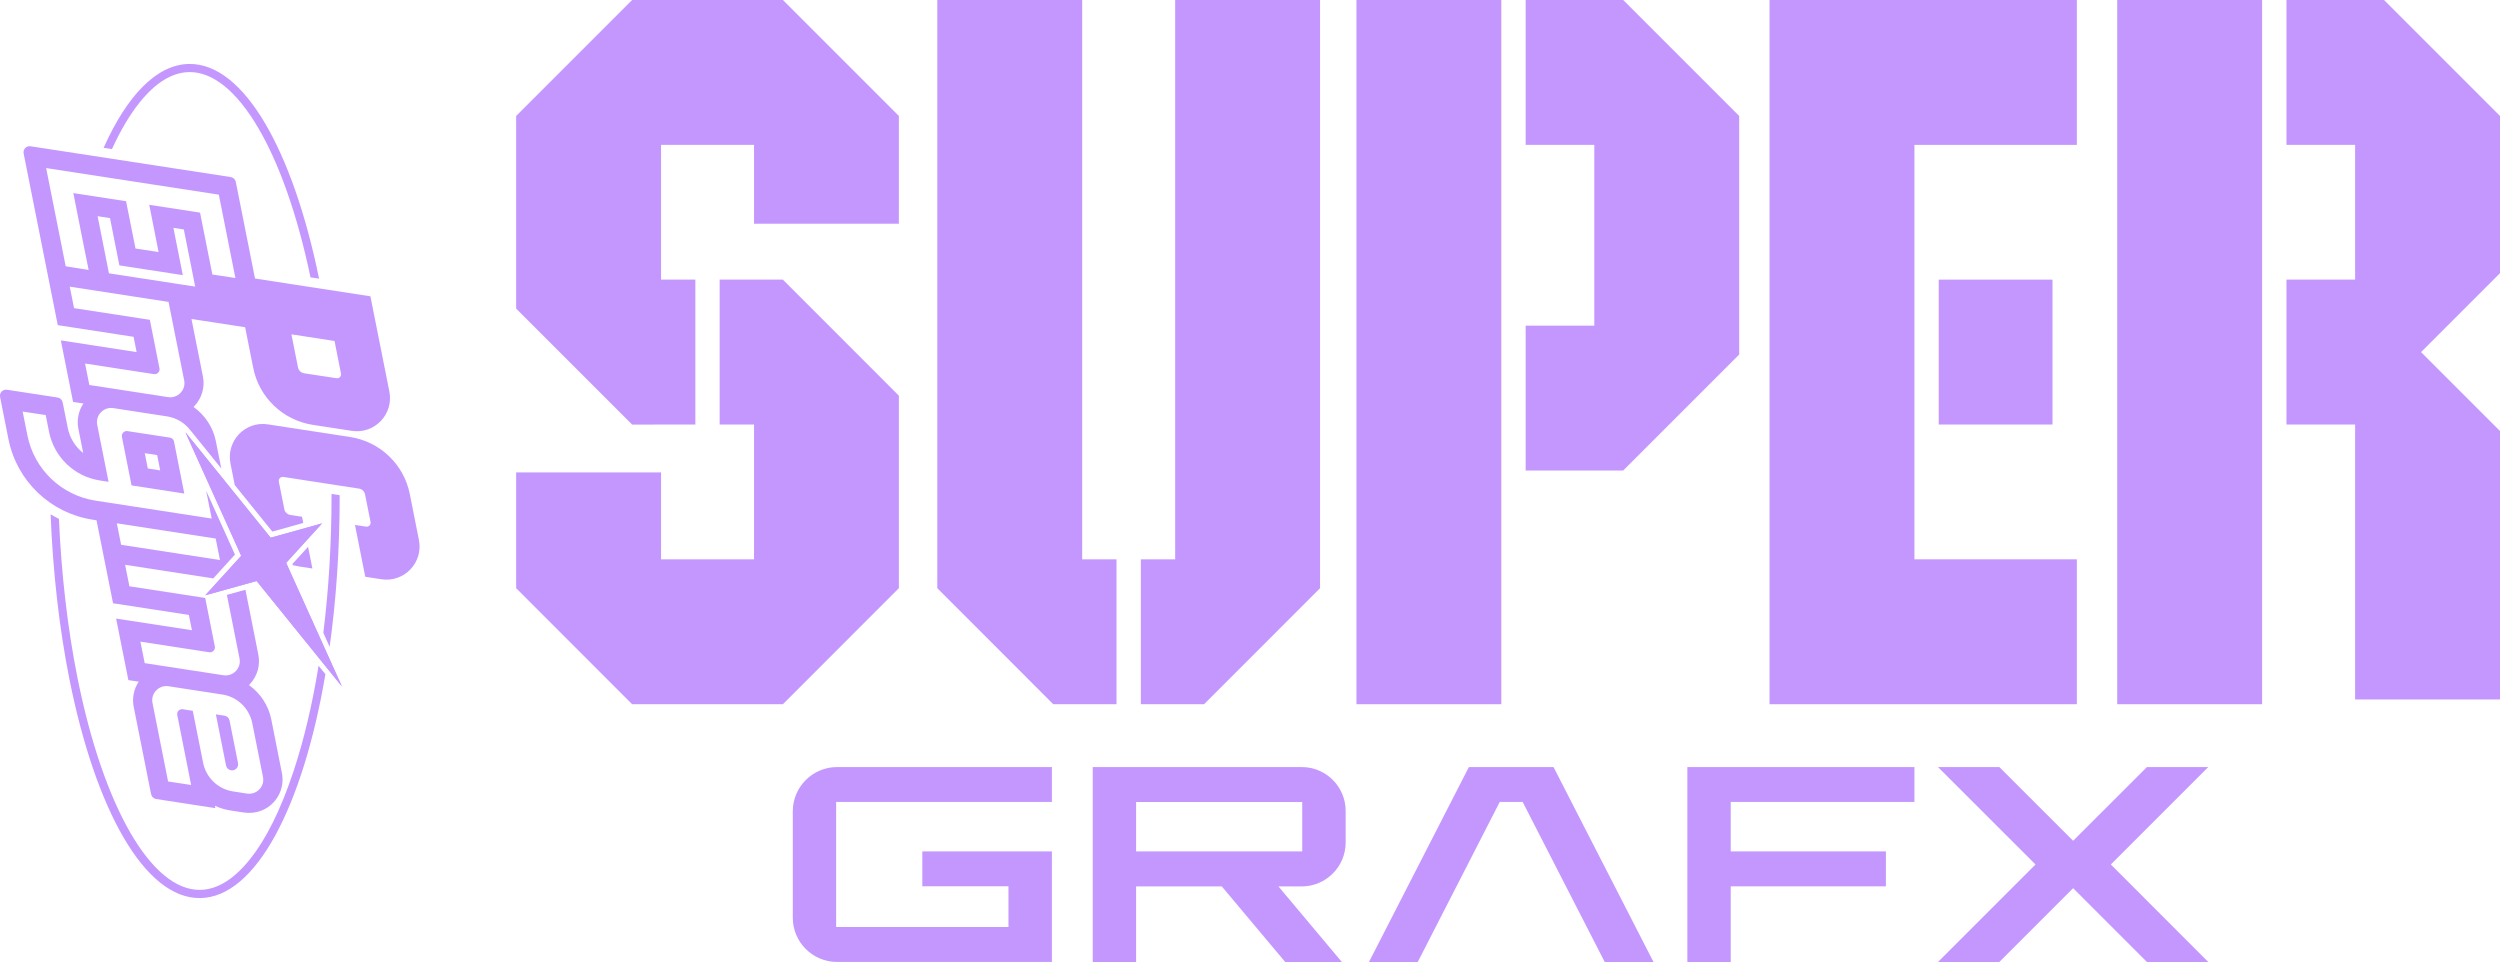<?xml version="1.0" encoding="utf-8"?>
<!-- Generator: Adobe Illustrator 26.0.3, SVG Export Plug-In . SVG Version: 6.00 Build 0)  -->
<svg version="1.1" id="Layer_1" xmlns="http://www.w3.org/2000/svg" xmlns:xlink="http://www.w3.org/1999/xlink" x="0px" y="0px"
	 viewBox="0 0 3839 1477.2" style="enable-background:new 0 0 3839 1477.2;" xml:space="preserve">
<style type="text/css">
	.st0{fill:#C497FF;}
	.st1{fill:#65B7FF;}
	.st2{fill:#FFFFFF;}
	.st3{fill:#636363;}
</style>
<g>
	<g>
		<g>
			<polygon class="st0" points="525.1,1054.2 439.4,864.3 494.6,803.7 415.6,825.7 284.7,663.7 370.4,853.5 315.2,914.1 
				394.1,892.2 			"/>
			<g>
				<polygon class="st0" points="525.1,1054.2 439.4,864.3 494.6,803.7 415.6,825.7 284.7,663.7 370.4,853.5 315.2,914.1 
					394.1,892.2 				"/>
			</g>
			<g>
				<path class="st0" d="M448.9,866.2l0.8,1.7c3.2,0.8,6.4,1.4,9.7,2l20.3,3.1l-6.6-33.3L448.9,866.2z"/>
				<path class="st0" d="M353.9,711.8l6.6,33.1l57.7,71.4l47.5-13.2l-1.9-9.6l-17.8-2.7c-4.7-0.7-8.5-4.3-9.4-9l-8.4-42.2
					c-0.8-4.2,2.7-7.9,6.9-7.2l116.1,17.9c4.7,0.7,8.5,4.3,9.4,9l8.4,42.2c0.8,4.2-2.7,7.9-6.9,7.2l-17-2.6l15.8,79.6l24.7,3.8
					c35,5.4,64.6-25.6,57.7-60.3l-14-70.5c-9-45.5-45.6-80.5-91.5-87.6l-126.2-19.4C376.6,646.1,347,677.1,353.9,711.8z"/>
			</g>
			<path class="st0" d="M214.3,157.5c24.5-30.7,50.2-46.4,76.3-46.8c73.3-1,145.9,122.3,186.2,315.2l13.2,2
				C449.5,230.3,374.5,97,290.4,98.2c-49.9,0.7-95.3,48.5-131.3,128.8l12.8,2C185,200.4,199.1,176.4,214.3,157.5z"/>
			<path class="st0" d="M521.6,760.4l-12.5-1.9c0.1,74.1-4.2,145.9-12.6,213.2l9.7,21.6C516.2,921.4,521.7,842.9,521.6,760.4z"/>
			<path class="st0" d="M499.7,1035.3l-10.5-13c-9.6,59.5-22.6,114.5-38.8,163.1c-19.2,57.7-41.6,102.9-66.8,134.3
				c-24.5,30.7-50.2,46.4-76.3,46.8c-74.8,1-148.8-127.4-188.6-327c-14.9-74.8-24.5-157.8-28.2-242.7c-4.4-2.2-8.7-4.5-12.8-7
				c3.6,90.7,13.6,176.1,28.7,252.2c40.1,201.6,115.9,338.2,201.1,337.1C392.9,1377.9,465.1,1238.7,499.7,1035.3z"/>
			<g>
				<path class="st0" d="M365.5,1171.8l-13-65.4c-0.8-3.9-3.9-6.8-7.8-7.4l-13.2-2l15.6,78.5c0.8,3.9,3.9,6.8,7.8,7.4l0,0
					C361.3,1183.9,366.8,1178.2,365.5,1171.8z"/>
				<path class="st0" d="M261,672l-65.3-10c-5.1-0.8-9.5,3.8-8.5,8.9l14.8,74.5l81,12.5L267.2,678C266.6,674.9,264.1,672.5,261,672z
					 M241.3,698.8l4.7,23.5l-19-2.9l-4.7-23.5L241.3,698.8z"/>
				<path class="st0" d="M410.8,1239.9c17.7-11.7,26.1-32.7,22.1-52.8l-16.3-82.3c-4.3-21.7-16.9-40.4-34.3-52.8
					c0.4-0.4,0.8-0.8,1.2-1.2c11.5-12.1,16.5-29.1,13.2-45.5l-19.8-99.7l-28.5,7.9l19.4,97.6c3,14.8-9.7,28.1-24.7,25.8l-120.9-18.6
					l-6.6-33l105.8,16.3c5.1,0.8,9.5-3.8,8.5-8.9l-14.8-74.5l-116.4-17.9l-6.6-33l135.4,20.9l33.3-36.6l-44.3-98.2l2,9.9l6.6,33l0,0
					l-178.4-27.5c-52.5-8.1-94.2-48.1-104.6-100.1L34.8,632l35.4,5.4l5.1,25.7c7.7,38.8,38.9,68.7,78,74.7l13.4,2.1l-17.4-87.4
					c-3-14.8,9.7-28.1,24.7-25.8l82.5,12.7c14.7,2.3,27.5,10.2,36,21.6l0.1,0l47.2,58.4l-8.3-41.7c-4.3-21.7-16.9-40.4-34.3-52.8
					c0.4-0.4,0.8-0.8,1.2-1.2c11.5-12.1,16.5-29.1,13.2-45.5l-17.6-88.4l16,2.5l66.4,10.2l12.4,62.3c9,45.5,45.6,80.5,91.5,87.6
					l59.9,9.2c35,5.4,64.6-25.6,57.7-60.3L568.8,455l-177.2-27.3l-29.5-148.4c-0.8-3.9-3.9-6.8-7.8-7.4L46.9,224.6
					c-6.4-1-11.9,4.7-10.6,11.1l39.6,199.2l0,0l12.8,64.4l116.4,17.9l4.7,23.5L93.4,522.7l18.8,94.5l15.9,2.4
					c-7.5,11.2-10.4,25.1-7.8,38.6l7.5,37.5c-12-9.4-20.6-22.9-23.7-38.4l-7.9-39.5c-0.8-3.9-3.9-6.8-7.8-7.4l-77.7-11.9
					c-6.4-1-11.9,4.7-10.6,11.1l12.9,64.9c12.8,64.2,64.3,113.5,129,123.5l6.2,1l12.7,63.7l0,0l12.7,63.7l116.4,17.9l4.7,23.5
					l-116.4-17.9l18.8,94.5l15.9,2.4c-7.5,11.2-10.4,25.1-7.7,38.6l26.7,134.2c0.8,3.9,3.9,6.8,7.8,7.4l90.9,14l-0.7-3.7
					c7.3,3.5,15.2,5.9,23.5,7.2l20.3,3.1C386.7,1249.6,400,1247.1,410.8,1239.9z M513.7,523.6l9.9,50c0.8,4.2-2.7,7.9-6.9,7.2
					l-49.7-7.6c-4.7-0.7-8.5-4.3-9.4-9l-10.1-50.8L513.7,523.6z M100.9,408.9L98,394.6l-3.3-16.8L76,284l-5.1-25.9L336,298.9
					l2.2,10.9l16,80.6l7.3,36.5l-35.4-5.4L324,411l-16.8-84.5l-78-12L237,354l1.4,7.1l5.1,25.9l-35.4-5.4l-2.8-13.9l-3.8-19.1
					l-7.9-39.6l-81-12.5l17.2,86.8l1,4.8l5.3,26.4L100.9,408.9z M149.9,332l19,2.9l14.4,72.6l97.4,15l-14.4-72.6l16,2.5l12,60.3
					l5.4,27.4l-25.4-3.9l-107-16.5L149.9,332z M137.2,591.2l-6.6-33l105.8,16.3c5.1,0.8,9.5-3.8,8.5-8.9l-14.8-74.5l-116.4-17.9
					l-6.6-33l151.7,23.4l24,120.4c3,14.8-9.7,28.1-24.7,25.8L137.2,591.2z M186,836.6l-6.6-33L331.2,827l6.6,33L186,836.6z
					 M379.2,1218.6l-21.3-3.3c-23.1-3.5-41.4-21.2-46-44l-15.9-79.8l-15.3-2.4c-5.1-0.8-9.5,3.8-8.5,8.9l14.8,74.5l2.9,14.7
					l3.6,18.2l-35.4-5.4l-1.2-6.2l-22.7-114.2c-3-14.8,9.7-28.1,24.7-25.8l82.5,12.7c23.1,3.5,41.4,21.2,46,44l16.4,82.2
					C406.9,1207.7,394.2,1220.9,379.2,1218.6z"/>
			</g>
		</g>
	</g>
	<g>
		<g>
			<g>
				<g>
					<polygon class="st0" points="1202.2,0 970.7,0 792.6,178.1 792.6,473.9 970.7,652 1067.8,651.9 1067.8,429.4 1015.1,429.4 
						1015.1,222.5 1157.9,222.5 1157.9,343.6 1380.3,343.6 1380.3,178.1 					"/>
					<polygon class="st0" points="1105.1,429.4 1105.1,651.9 1157.9,651.9 1157.9,858.9 1015.1,858.9 1015.1,725.4 792.6,725.4 
						792.6,903.2 970.7,1081.4 1202.2,1081.4 1380.3,903.2 1380.3,607.6 1202.2,429.4 					"/>
				</g>
				<g>
					<polygon class="st0" points="1714.5,858.9 1661.8,858.9 1661.8,0 1439.3,0 1439.3,903.2 1617.4,1081.4 1714.5,1081.4 					"/>
					<polygon class="st0" points="1804.6,0 1804.6,858.9 1751.9,858.9 1751.9,1081.4 1849,1081.4 2027.1,903.2 2027.1,0 					"/>
				</g>
				<g>
					<polygon class="st0" points="3473.7,429.4 3473.7,222.5 3473.7,0 3473.7,0 3251.2,0 3251.2,1081.4 3473.7,1081.4 
						3473.7,1039.1 3473.7,651.9 					"/>
					<polygon class="st0" points="3660.9,0 3619.1,0 3588.6,0 3511.1,0 3511.1,222.5 3616.5,222.5 3616.5,319.6 3616.5,398.1 
						3616.5,429.4 3511.1,429.4 3511.1,651.9 3616.5,651.9 3616.5,687.2 3616.5,763.2 3616.5,1074.1 3839,1074.1 3839,760.8 
						3839,687.2 3839,661.9 3717.8,540.7 3839,419.5 3839,398.1 3839,320.6 3839,226.6 3839,196.5 3839,178.1 					"/>
				</g>
				<g>
					<rect x="2977.1" y="429.4" class="st0" width="174.7" height="222.5"/>
					<polygon class="st0" points="3189.2,0 2939.8,0 2939.8,0 2717.3,0 2717.3,1081.4 2892.8,1081.4 2892.8,1081.4 3189.2,1081.4 
						3189.2,858.9 2939.8,858.9 2939.8,774.6 2939.8,651.9 2939.8,429.4 2939.8,387.6 2939.8,222.5 3189.2,222.5 					"/>
				</g>
				<g>
					<polygon class="st0" points="2492.6,0 2342.8,0 2342.8,222.5 2448.2,222.5 2448.2,500.1 2342.8,500.1 2342.8,722.5 
						2492.6,722.5 2670.7,544.4 2670.7,178.1 					"/>
					<polygon class="st0" points="2305.4,722.5 2305.4,500.1 2305.4,222.5 2305.4,0 2083,0 2083,1081.4 2305.4,1081.4 					"/>
				</g>
			</g>
			<g>
				<path class="st0" d="M2066.4,1293.7v-48.4c0-37.2-30.2-67.4-67.4-67.4h-321v299.4h66.6v-116.1h131.6l97.4,116.1h87l-97.4-116.1
					h35.8C2036.2,1361.1,2066.4,1330.9,2066.4,1293.7z M1744.6,1307.4v-75.9h255.1v75.9H1744.6z"/>
				<path class="st0" d="M1615.3,1231.5v-53.6h-329.9c-37.6,0-68,30.5-68,68v163.3c0,37.6,30.5,68,68,68h329.9v-169.8h-199v53.6
					h132.3v62.5H1284v-192.1H1615.3z"/>
				<polygon class="st0" points="2939.8,1231.5 2939.8,1177.9 2657.7,1177.9 2591.1,1177.9 2591.1,1231.5 2591.1,1477.2 
					2657.7,1477.2 2657.7,1361.1 2896,1361.1 2896,1307.4 2657.7,1307.4 2657.7,1231.5 				"/>
				<polygon class="st0" points="3391,1177.9 3296.8,1177.9 3183.5,1291.1 3070.2,1177.9 2976,1177.9 3125.7,1327.5 2976,1477.2 
					3070.2,1477.2 3183.5,1363.9 3296.8,1477.2 3391,1477.2 3241.4,1327.5 				"/>
				<polygon class="st0" points="2464.2,1477.2 2539.1,1477.2 2385.6,1177.9 2255.6,1177.9 2102.2,1477.2 2177.1,1477.2 
					2303,1231.5 2338.2,1231.5 				"/>
			</g>
		</g>
	</g>
</g>
</svg>
